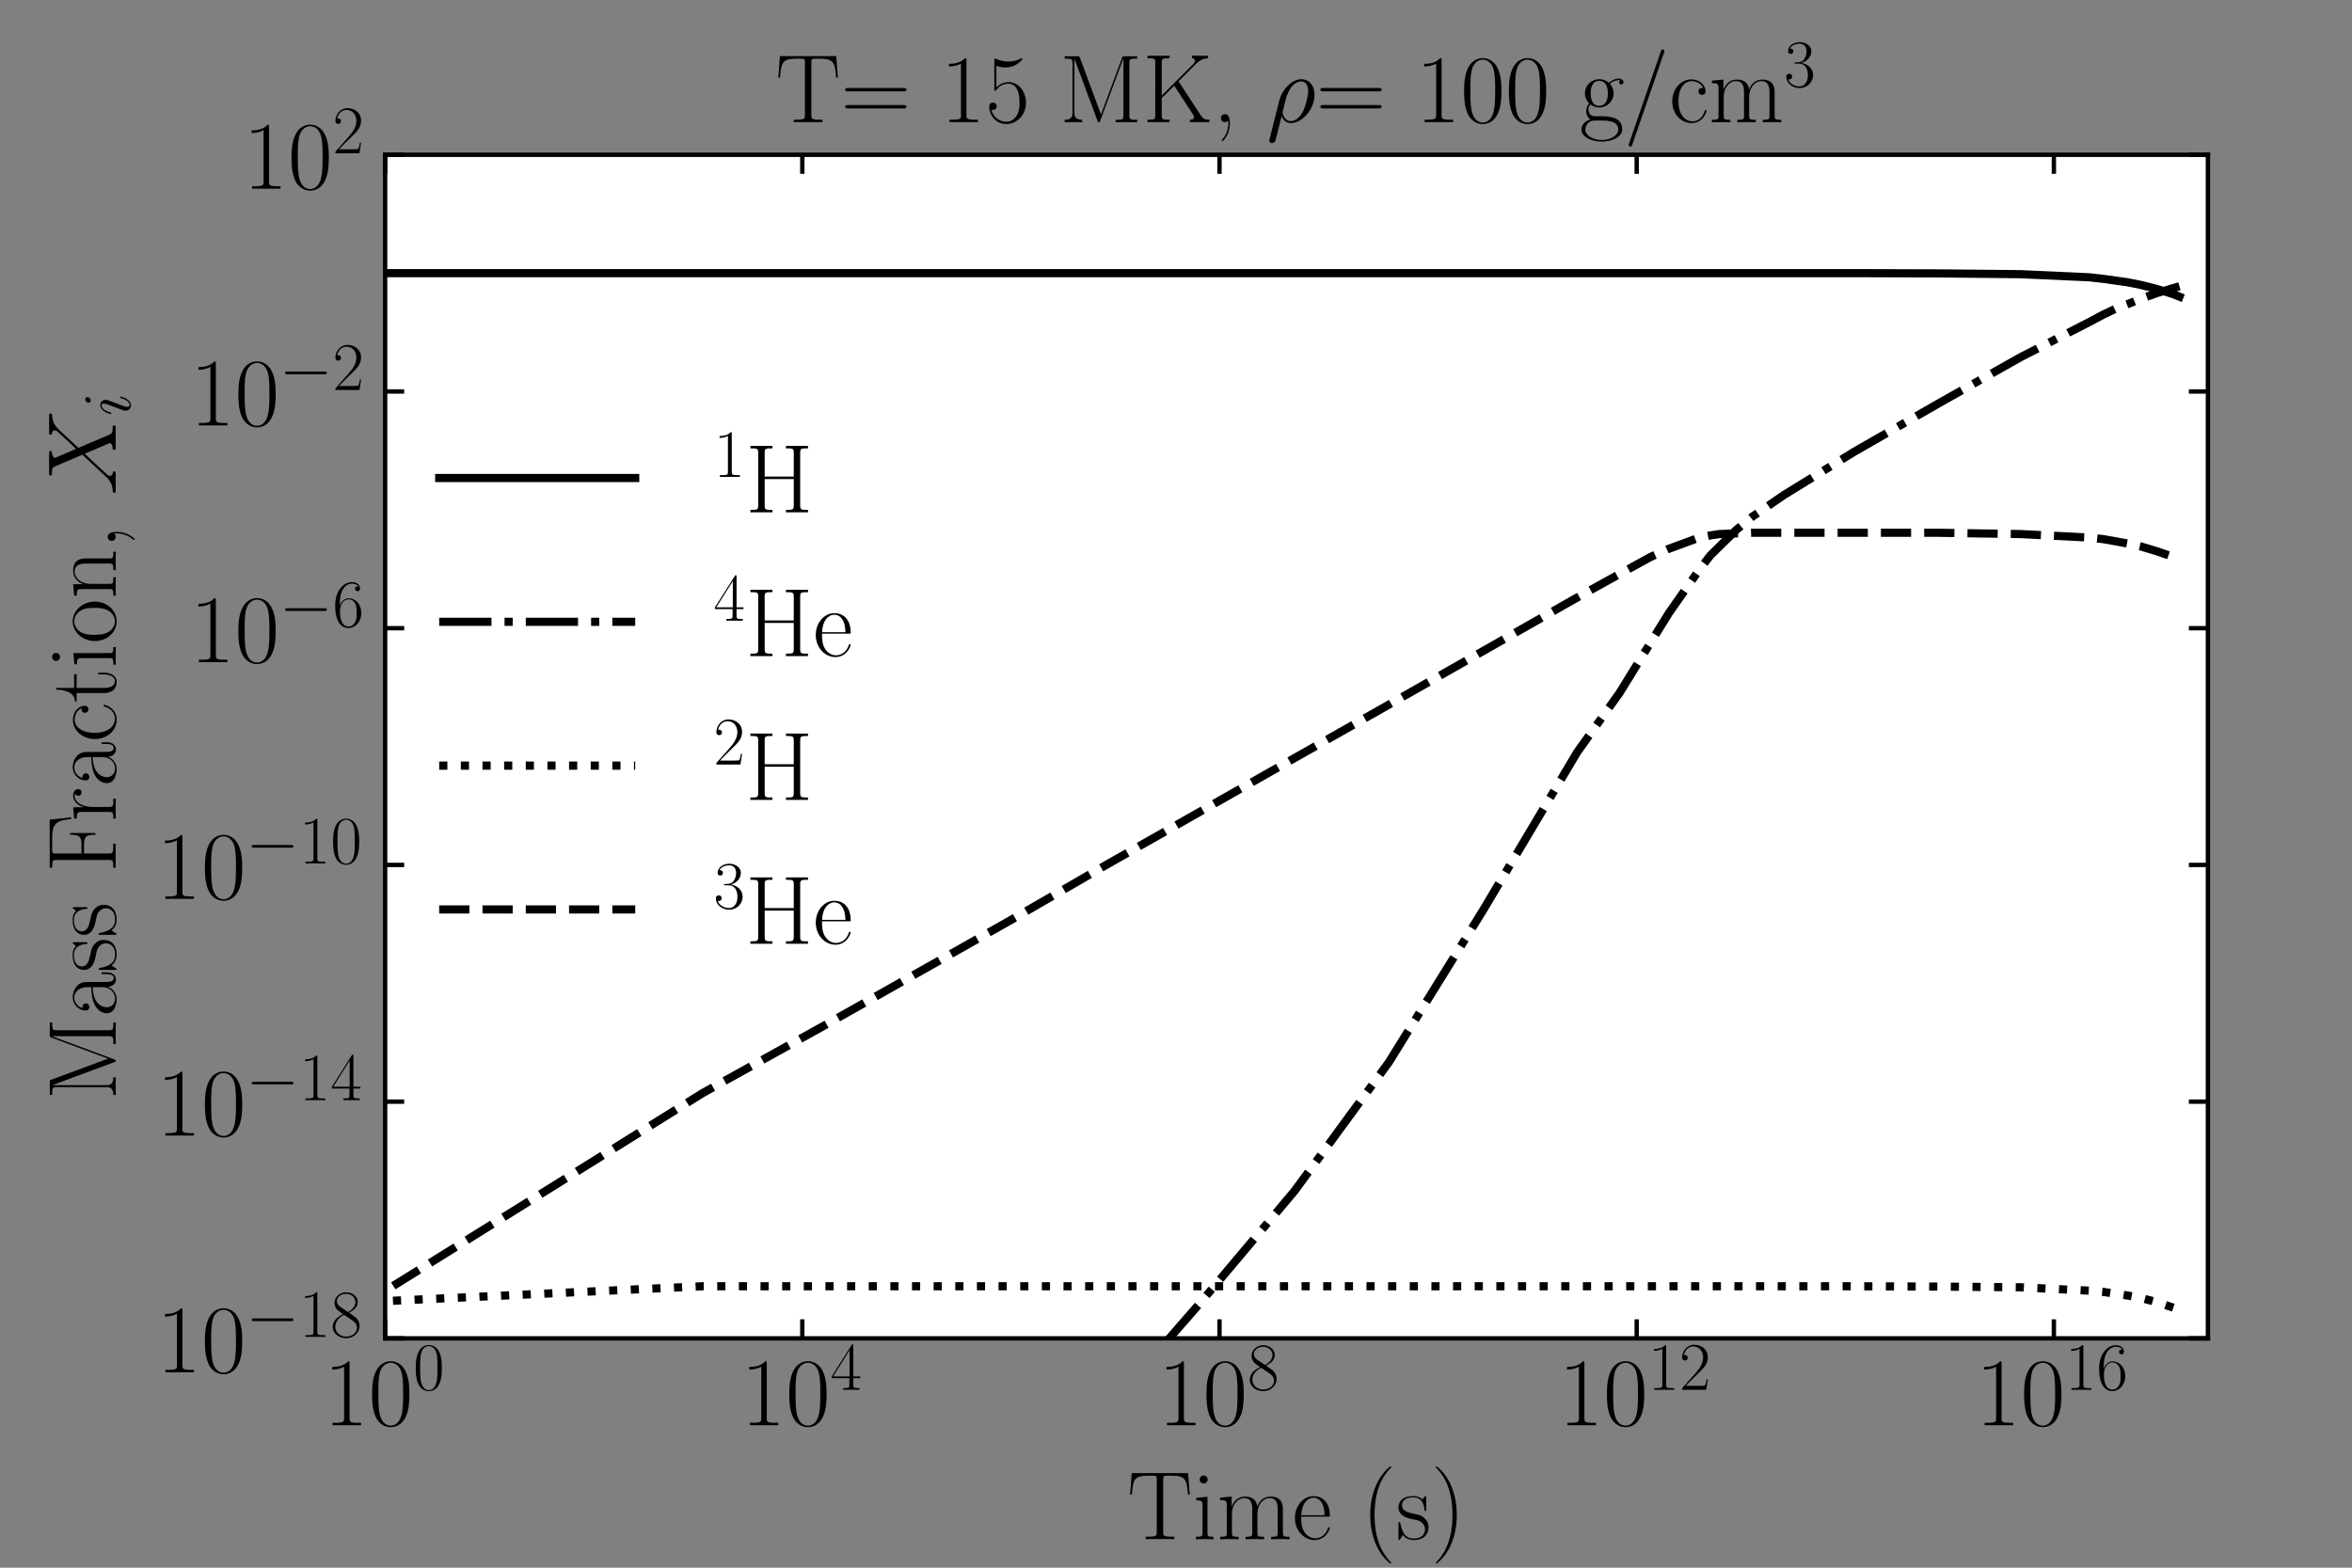 <?xml version="1.0" encoding="UTF-8" standalone="no"?>
<svg
   xmlns:dc="http://purl.org/dc/elements/1.1/"
   xmlns:cc="http://creativecommons.org/ns#"
   xmlns:rdf="http://www.w3.org/1999/02/22-rdf-syntax-ns#"
   xmlns:svg="http://www.w3.org/2000/svg"
   xmlns="http://www.w3.org/2000/svg"
   xmlns:xlink="http://www.w3.org/1999/xlink"
   xmlns:sodipodi="http://sodipodi.sourceforge.net/DTD/sodipodi-0.dtd"
   xmlns:inkscape="http://www.inkscape.org/namespaces/inkscape"
   height="288pt"
   version="1.1"
   viewBox="0 0 432 288"
   width="432pt"
   id="svg488"
   sodipodi:docname="H-burn.svg"
   inkscape:version="1.0.1 (3bc2e813f5, 2020-09-07)">
  <rect x="0" y="0" width="432" height="288" fill="#808080" stroke="none"/>
  <sodipodi:namedview
     pagecolor="#ffffff"
     bordercolor="#666666"
     borderopacity="1"
     objecttolerance="10"
     gridtolerance="10"
     guidetolerance="10"
     inkscape:pageopacity="0"
     inkscape:pageshadow="2"
     inkscape:window-width="1920"
     inkscape:window-height="1051"
     id="namedview490"
     showgrid="false"
     inkscape:zoom="1.953125"
     inkscape:cx="288"
     inkscape:cy="192"
     inkscape:window-x="0"
     inkscape:window-y="0"
     inkscape:window-maximized="1"
     inkscape:current-layer="figure_1"
     inkscape:document-rotation="0" />
  <defs
     id="defs6">
    <style
       type="text/css"
       id="style4">*{stroke-linecap:butt;stroke-linejoin:round;}</style>
  </defs>
  <g
     id="figure_1">
    <g
       id="axes_1"
       transform="translate(-3.719,-0.537)">
      <g
         id="patch_2"
         transform="translate(20.456,-5.589)">
        <path
           d="M 54,252 H 388.8 V 34.56 H 54 Z"
           style="fill:#ffffff"
           id="path11" />
      </g>
      <g
         id="matplotlib.axis_1"
         transform="translate(20.456,-5.589)">
        <g
           id="xtick_1">
          <g
             id="line2d_1">
            <defs
               id="defs15">
              <path
                 d="M 0,0 V -3.5"
                 id="mb1b20457d0"
                 style="stroke:#000000;stroke-width:0.8" />
            </defs>
            <g
               id="g19">
              <use
                 style="stroke:#000000;stroke-width:0.8"
                 x="54"
                 xlink:href="#mb1b20457d0"
                 y="252"
                 id="use17"
                 width="100%"
                 height="100%" />
            </g>
          </g>
          <g
             id="line2d_2">
            <defs
               id="defs23">
              <path
                 d="M 0,0 V 3.5"
                 id="me31d5b122b"
                 style="stroke:#000000;stroke-width:0.8" />
            </defs>
            <g
               id="g27">
              <use
                 style="stroke:#000000;stroke-width:0.8"
                 x="54"
                 xlink:href="#me31d5b122b"
                 y="34.56"
                 id="use25"
                 width="100%"
                 height="100%" />
            </g>
          </g>
          <g
             id="text_1">
            <!-- $\mathdefault{10^{0}}$ -->
            <g
               transform="matrix(0.18,0,0,-0.18,42.703,267.953)"
               id="g40">
              <defs
                 id="defs32">
                <path
                   d="M 26.594,63.406 C 26.594,65.5 26.5,65.5 25.094,65.5 21.203,61.188 15.297,59.797 9.703,59.797 c -0.297,0 -0.797,0 -0.906,-0.297 C 8.703,59.297 8.703,59.094 8.703,57 11.797,57 17,57.594 21,59.984 V 7.203 C 21,3.688 20.797,2.5 12.203,2.5 h -3 V 0 C 14,0 19,0 23.797,0 28.594,0 33.594,0 38.406,0 v 2.5 h -3 c -8.609,0 -8.812,1.094 -8.812,4.656 z"
                   id="CMR17-49" />
                <path
                   d="M 42,31.641 C 42,37.75 41.906,48.125 37.703,56.109 34,63.109 28.094,65.594 22.906,65.594 18.094,65.594 12,63.406 8.203,56.203 4.203,48.719 3.797,39.438 3.797,31.641 3.797,25.953 3.906,17.281 7,9.672 11.297,-0.609 19,-2 22.906,-2 27.5,-2 34.5,-0.109 38.594,9.375 41.594,16.281 42,24.359 42,31.641 Z M 22.906,-0.406 c -6.406,0 -10.203,5.484 -11.609,13.094 -1.094,5.875 -1.094,14.469 -1.094,20.062 0,7.688 0,14.078 1.297,20.172 C 13.406,61.391 19,64 22.906,64 27,64 32.297,61.297 34.203,53.125 35.5,47.438 35.594,40.734 35.594,32.75 c 0,-6.5 0,-14.484 -1.188,-20.375 -2.109,-10.891 -8,-12.781 -11.5,-12.781 z"
                   id="CMR17-48" />
              </defs>
              <use
                 transform="scale(0.996)"
                 xlink:href="#CMR17-49"
                 id="use34"
                 x="0"
                 y="0"
                 width="100%"
                 height="100%" />
              <use
                 transform="matrix(0.996,0,0,0.996,45.69,0)"
                 xlink:href="#CMR17-48"
                 id="use36"
                 x="0"
                 y="0"
                 width="100%"
                 height="100%" />
              <use
                 transform="matrix(0.697,0,0,0.697,91.381,36.154)"
                 xlink:href="#CMR17-48"
                 id="use38"
                 x="0"
                 y="0"
                 width="100%"
                 height="100%" />
            </g>
          </g>
        </g>
        <g
           id="xtick_2">
          <g
             id="line2d_3">
            <g
               id="g46">
              <use
                 style="stroke:#000000;stroke-width:0.8"
                 x="130.626"
                 xlink:href="#mb1b20457d0"
                 y="252"
                 id="use44"
                 width="100%"
                 height="100%" />
            </g>
          </g>
          <g
             id="line2d_4">
            <g
               id="g51">
              <use
                 style="stroke:#000000;stroke-width:0.8"
                 x="130.626"
                 xlink:href="#me31d5b122b"
                 y="34.56"
                 id="use49"
                 width="100%"
                 height="100%" />
            </g>
          </g>
          <g
             id="text_2">
            <!-- $\mathdefault{10^{4}}$ -->
            <g
               transform="matrix(0.18,0,0,-0.18,119.329,267.953)"
               id="g63">
              <defs
                 id="defs55">
                <path
                   d="M 33.594,64.406 C 33.594,66.5 33.5,66.5 31.703,66.5 L 2,19.594 V 17 H 27.797 V 7.141 C 27.797,3.5 27.594,2.5 20.594,2.5 H 18.703 V 0 c 3.203,0 8.594,0 12,0 3.391,0 8.797,0 12,0 v 2.5 h -1.906 c -7,0 -7.203,1 -7.203,4.641 V 17 h 10.203 v 2.594 H 33.594 Z m -5.5,-6.547 V 19.594 H 4 Z"
                   id="CMR17-52" />
              </defs>
              <use
                 transform="scale(0.996)"
                 xlink:href="#CMR17-49"
                 id="use57"
                 x="0"
                 y="0"
                 width="100%"
                 height="100%" />
              <use
                 transform="matrix(0.996,0,0,0.996,45.69,0)"
                 xlink:href="#CMR17-48"
                 id="use59"
                 x="0"
                 y="0"
                 width="100%"
                 height="100%" />
              <use
                 transform="matrix(0.697,0,0,0.697,91.381,36.154)"
                 xlink:href="#CMR17-52"
                 id="use61"
                 x="0"
                 y="0"
                 width="100%"
                 height="100%" />
            </g>
          </g>
        </g>
        <g
           id="xtick_3">
          <g
             id="line2d_5">
            <g
               id="g69">
              <use
                 style="stroke:#000000;stroke-width:0.8"
                 x="207.252"
                 xlink:href="#mb1b20457d0"
                 y="252"
                 id="use67"
                 width="100%"
                 height="100%" />
            </g>
          </g>
          <g
             id="line2d_6">
            <g
               id="g74">
              <use
                 style="stroke:#000000;stroke-width:0.8"
                 x="207.252"
                 xlink:href="#me31d5b122b"
                 y="34.56"
                 id="use72"
                 width="100%"
                 height="100%" />
            </g>
          </g>
          <g
             id="text_3">
            <!-- $\mathdefault{10^{8}}$ -->
            <g
               transform="matrix(0.18,0,0,-0.18,195.955,267.953)"
               id="g86">
              <defs
                 id="defs78">
                <path
                   d="M 27.203,35.375 C 33.5,38.547 39.906,43.328 39.906,50.984 c 0,9.031 -8.812,14.312 -16.906,14.312 -9.094,0 -17.094,-6.562 -17.094,-15.609 0,-2.484 0.594,-6.766 4.5,-10.547 1,-0.984 5.188,-3.969 7.891,-5.859 -4.5,-2.297 -15,-7.75 -15,-18.688 C 3.297,4.359 13.094,-2 22.797,-2 33.5,-2 42.5,5.656 42.5,15.781 c 0,9.062 -6.094,13.234 -10.094,15.922 z M 14.094,44.094 c -0.797,0.5 -4.797,3.578 -4.797,8.266 0,6.062 6.297,10.641 13.5,10.641 C 30.703,63 36.5,57.438 36.5,50.969 36.5,41.703 26.094,36.422 25.594,36.422 c -0.094,0 -0.188,0 -1,0.609 z M 32.5,23.734 C 34,22.641 38.797,19.375 38.797,13.297 38.797,5.953 31.406,0.391 23,0.391 c -9.094,0 -16,6.453 -16,14.297 0,7.859 6.094,14.406 13,17.5 z"
                   id="CMR17-56" />
              </defs>
              <use
                 transform="scale(0.996)"
                 xlink:href="#CMR17-49"
                 id="use80"
                 x="0"
                 y="0"
                 width="100%"
                 height="100%" />
              <use
                 transform="matrix(0.996,0,0,0.996,45.69,0)"
                 xlink:href="#CMR17-48"
                 id="use82"
                 x="0"
                 y="0"
                 width="100%"
                 height="100%" />
              <use
                 transform="matrix(0.697,0,0,0.697,91.381,36.154)"
                 xlink:href="#CMR17-56"
                 id="use84"
                 x="0"
                 y="0"
                 width="100%"
                 height="100%" />
            </g>
          </g>
        </g>
        <g
           id="xtick_4">
          <g
             id="line2d_7">
            <g
               id="g92">
              <use
                 style="stroke:#000000;stroke-width:0.8"
                 x="283.878"
                 xlink:href="#mb1b20457d0"
                 y="252"
                 id="use90"
                 width="100%"
                 height="100%" />
            </g>
          </g>
          <g
             id="line2d_8">
            <g
               id="g97">
              <use
                 style="stroke:#000000;stroke-width:0.8"
                 x="283.878"
                 xlink:href="#me31d5b122b"
                 y="34.56"
                 id="use95"
                 width="100%"
                 height="100%" />
            </g>
          </g>
          <g
             id="text_4">
            <!-- $\mathdefault{10^{12}}$ -->
            <g
               transform="matrix(0.18,0,0,-0.18,269.508,267.953)"
               id="g111">
              <defs
                 id="defs101">
                <path
                   d="M 41.703,15.453 H 39.906 C 38.906,8.375 38.094,7.172 37.703,6.562 37.203,5.766 30,5.766 28.594,5.766 H 9.406 C 13,9.672 20,16.75 28.5,24.953 34.594,30.734 41.703,37.531 41.703,47.422 41.703,59.219 32.297,66 21.797,66 10.797,66 4.094,56.312 4.094,47.344 4.094,43.438 7,42.938 8.203,42.938 c 1,0 4,0.609 4,4.094 0,3.078 -2.609,3.969 -4,3.969 C 7.594,51 7,50.906 6.594,50.703 8.5,59.219 14.297,63.406 20.406,63.406 c 8.688,0 14.391,-6.891 14.391,-15.984 C 34.797,38.734 29.703,31.25 24,24.75 L 4.094,2.281 V 0 h 35.203 z"
                   id="CMR17-50" />
              </defs>
              <use
                 transform="scale(0.996)"
                 xlink:href="#CMR17-49"
                 id="use103"
                 x="0"
                 y="0"
                 width="100%"
                 height="100%" />
              <use
                 transform="matrix(0.996,0,0,0.996,45.69,0)"
                 xlink:href="#CMR17-48"
                 id="use105"
                 x="0"
                 y="0"
                 width="100%"
                 height="100%" />
              <use
                 transform="matrix(0.697,0,0,0.697,91.381,36.154)"
                 xlink:href="#CMR17-49"
                 id="use107"
                 x="0"
                 y="0"
                 width="100%"
                 height="100%" />
              <use
                 transform="matrix(0.697,0,0,0.697,123.364,36.154)"
                 xlink:href="#CMR17-50"
                 id="use109"
                 x="0"
                 y="0"
                 width="100%"
                 height="100%" />
            </g>
          </g>
        </g>
        <g
           id="xtick_5">
          <g
             id="line2d_9">
            <g
               id="g117">
              <use
                 style="stroke:#000000;stroke-width:0.8"
                 x="360.504"
                 xlink:href="#mb1b20457d0"
                 y="252"
                 id="use115"
                 width="100%"
                 height="100%" />
            </g>
          </g>
          <g
             id="line2d_10">
            <g
               id="g122">
              <use
                 style="stroke:#000000;stroke-width:0.8"
                 x="360.504"
                 xlink:href="#me31d5b122b"
                 y="34.56"
                 id="use120"
                 width="100%"
                 height="100%" />
            </g>
          </g>
          <g
             id="text_5">
            <!-- $\mathdefault{10^{16}}$ -->
            <g
               transform="matrix(0.18,0,0,-0.18,346.134,267.953)"
               id="g136">
              <defs
                 id="defs126">
                <path
                   d="m 10.594,34 c 0,23.656 11.203,29 17.703,29 C 30.406,63 35.5,62.641 37.5,59 c -1.594,0 -4.594,0 -4.594,-3.484 0,-2.688 2.188,-3.594 3.594,-3.594 0.906,0 3.594,0.391 3.594,3.703 0,6.156 -5,9.672 -11.891,9.672 C 16.297,65.297 3.797,52.969 3.797,31 3.797,3.953 15.094,-2 23.094,-2 32.797,-2 42,6.672 42,20.047 42,32.516 33.906,41.594 23.703,41.594 17.594,41.594 13.094,37.609 10.594,30.625 Z m 12.5,-33.609 C 10.797,0.391 10.797,18.75 10.797,22.438 10.797,29.625 14.203,40 23.5,40 c 1.703,0 6.594,0 9.906,-6.875 1.797,-3.906 1.797,-7.984 1.797,-12.984 0,-5.391 0,-9.359 -2.109,-13.359 -2.188,-4.109 -5.391,-6.391 -10,-6.391 z"
                   id="CMR17-54" />
              </defs>
              <use
                 transform="scale(0.996)"
                 xlink:href="#CMR17-49"
                 id="use128"
                 x="0"
                 y="0"
                 width="100%"
                 height="100%" />
              <use
                 transform="matrix(0.996,0,0,0.996,45.69,0)"
                 xlink:href="#CMR17-48"
                 id="use130"
                 x="0"
                 y="0"
                 width="100%"
                 height="100%" />
              <use
                 transform="matrix(0.697,0,0,0.697,91.381,36.154)"
                 xlink:href="#CMR17-49"
                 id="use132"
                 x="0"
                 y="0"
                 width="100%"
                 height="100%" />
              <use
                 transform="matrix(0.697,0,0,0.697,123.364,36.154)"
                 xlink:href="#CMR17-54"
                 id="use134"
                 x="0"
                 y="0"
                 width="100%"
                 height="100%" />
            </g>
          </g>
        </g>
        <g
           id="text_6">
          <!-- Time (s) -->
          <g
             transform="matrix(0.18,0,0,-0.18,190.33,288.875)"
             id="g163">
            <defs
               id="defs147">
              <path
                 d="M 62.203,67.594 H 4.5 l -1.703,-22 H 4.594 C 5.906,62.125 7.297,65 22.703,65 c 1.797,0 4.703,0 5.5,-0.094 1.891,-0.297 1.891,-1.5 1.891,-3.781 V 7.172 C 30.094,3.594 29.797,2.5 21.5,2.5 H 18.703 V 0 C 23.5,0 28.5,0 33.406,0 c 4.891,0 9.891,0 14.688,0 V 2.5 H 45.297 C 37,2.5 36.703,3.594 36.703,7.172 V 61.125 c 0,2.188 0,3.391 1.797,3.781 C 39.297,65 42.203,65 44,65 59.297,65 60.797,62.125 62.094,45.594 h 1.812 z"
                 id="CMR17-84" />
              <path
                 d="m 15.5,61.078 c 0,2.188 -1.797,4.078 -4.094,4.078 -2.203,0 -4.109,-1.781 -4.109,-4.078 C 7.297,58.891 9.094,57 11.406,57 13.594,57 15.5,58.797 15.5,61.078 Z M 3.797,42.281 v -2.578 c 5.609,0 6.406,-0.609 6.406,-5.375 V 6.672 c 0,-3.797 -0.406,-4.281 -6.797,-4.281 v -2.594 C 5.797,0 10.094,0 12.594,0 c 2.406,0 6.5,0 8.812,-0.203 v 2.594 c -5.906,0 -6.109,0.594 -6.109,4.172 V 43.375 Z"
                 id="CMR17-105" />
              <path
                 d="m 67.594,30.203 c 0,4.984 -0.891,13.391 -12.797,13.391 C 48,43.594 43.297,39 41.5,33.609 h -0.094 c -1.203,8.203 -7.109,9.984 -12.703,9.984 -7.906,0 -12,-6.094 -13.5,-10.094 H 15.094 V 43.594 L 3.297,42.5 v -2.594 c 5.906,0 6.797,-0.609 6.797,-5.406 V 6.688 c 0,-3.812 -0.391,-4.297 -6.797,-4.297 v -2.594 C 5.703,0 10.094,0 12.703,0 c 2.594,0 7.094,0 9.5,-0.203 v 2.594 c -6.406,0 -6.797,0.391 -6.797,4.297 V 25.906 C 15.406,35.109 21,42 28,42 c 7.406,0 8.203,-6.594 8.203,-11.406 V 6.688 c 0,-3.812 -0.406,-4.297 -6.797,-4.297 v -2.594 C 31.797,0 36.203,0 38.797,0 c 2.609,0 7.109,0 9.5,-0.203 v 2.594 C 41.906,2.391 41.5,2.781 41.5,6.688 V 25.906 C 41.5,35.109 47.094,42 54.094,42 61.5,42 62.297,35.406 62.297,30.594 V 6.688 C 62.297,2.875 61.906,2.391 55.5,2.391 v -2.594 C 57.906,0 62.297,0 64.906,0 67.5,0 72,0 74.406,-0.203 v 2.594 c -6.406,0 -6.812,0.391 -6.812,4.297 z"
                 id="CMR17-109" />
              <path
                 d="M 38.094,23 C 38.5,23.406 38.5,23.609 38.5,24.625 38.5,34.969 33.094,44 21.703,44 c -10.609,0 -19,-10.109 -19,-22.391 0,-13 9.5,-22.609 20.094,-22.609 C 34,-1 38.406,9.484 38.406,11.562 c 0,0.688 -0.609,0.688 -0.812,0.688 -0.688,0 -0.797,-0.203 -1.188,-1.375 C 34.203,4.141 28.703,0.797 23.5,0.797 19.203,0.797 14.906,3.172 12.203,7.5 9.094,12.547 9.094,18.375 9.094,23 Z M 9.203,24.5 c 0.703,14.641 8.391,17.906 12.391,17.906 6.812,0 11.406,-6.516 11.5,-17.906 z"
                 id="CMR17-101" />
              <path
                 d="m 30.594,-24.391 c 0,0.094 0,0.297 -0.297,0.594 -4.594,4.672 -16.891,17.438 -16.891,48.5 0,31.062 12.094,43.719 17,48.688 0,0.109 0.188,0.312 0.188,0.609 0,0.297 -0.297,0.5 -0.688,0.5 -1.109,0 -9.609,-7.375 -14.5,-18.344 C 10.406,45.109 9,34.359 9,24.812 9,17.625 9.703,5.484 15.703,-7.359 20.5,-17.734 28.703,-25 29.906,-25 c 0.5,0 0.688,0.203 0.688,0.609 z"
                 id="CMR17-40" />
              <path
                 d="m 30.906,42.141 c 0,1.812 -0.109,1.906 -0.703,1.906 -0.406,0 -0.5,-0.094 -1.703,-1.594 -0.297,-0.406 -1.203,-1.422 -1.5,-1.812 -3.203,3.406 -7.703,3.406 -9.406,3.406 C 6.5,44.047 2.5,38.234 2.5,32.438 c 0,-9.031 10.203,-11.109 13.094,-11.734 6.312,-1.281 8.5,-1.688 10.609,-3.5 1.297,-1.188 3.5,-3.391 3.5,-6.984 0,-4.219 -2.406,-9.625 -11.609,-9.625 -8.688,0 -11.797,6.594 -13.594,15.359 -0.297,1.391 -0.297,1.5 -1.094,1.5 -0.812,0 -0.906,-0.109 -0.906,-2.094 v -14.375 c 0,-1.781 0.094,-1.891 0.703,-1.891 0.5,0 0.594,0.109 1.094,0.906 C 4.906,0.891 6.406,3.297 7,4.312 9,1.609 12.5,-1 18.094,-1 28,-1 33.297,4.422 33.297,12.25 c 0,5.125 -2.703,7.828 -4,9.031 -3,3.109 -6.5,3.812 -10.703,4.609 -5.5,1.219 -12.5,2.625 -12.5,8.75 0,2.594 1.406,8.125 11.5,8.125 10.703,0 11.312,-10.047 11.5,-13.266 C 29.203,29 29.703,28.891 30,28.891 c 0.906,0 0.906,0.312 0.906,2.016 z"
                 id="CMR17-115" />
              <path
                 d="m 26.297,24.703 c 0,7.172 -0.703,19.312 -6.703,32.156 -4.797,10.375 -13,17.641 -14.188,17.641 -0.312,0 -0.703,-0.109 -0.703,-0.609 0,-0.188 0.094,-0.297 0.203,-0.5 4.797,-4.984 17,-17.641 17,-48.641 0,-31.109 -12.109,-43.766 -17,-48.766 C 4.797,-24.203 4.703,-24.312 4.703,-24.5 c 0,-0.5 0.391,-0.5 0.703,-0.5 1.094,0 9.594,7.375 14.5,18.344 5,11.047 6.391,21.797 6.391,31.359 z"
                 id="CMR17-41" />
            </defs>
            <use
               transform="scale(0.996)"
               xlink:href="#CMR17-84"
               id="use149"
               x="0"
               y="0"
               width="100%"
               height="100%" />
            <use
               transform="matrix(0.996,0,0,0.996,66.51,0)"
               xlink:href="#CMR17-105"
               id="use151"
               x="0"
               y="0"
               width="100%"
               height="100%" />
            <use
               transform="matrix(0.996,0,0,0.996,91.381,0)"
               xlink:href="#CMR17-109"
               id="use153"
               x="0"
               y="0"
               width="100%"
               height="100%" />
            <use
               transform="matrix(0.996,0,0,0.996,168.301,0)"
               xlink:href="#CMR17-101"
               id="use155"
               x="0"
               y="0"
               width="100%"
               height="100%" />
            <use
               transform="matrix(0.996,0,0,0.996,238.862,0)"
               xlink:href="#CMR17-40"
               id="use157"
               x="0"
               y="0"
               width="100%"
               height="100%" />
            <use
               transform="matrix(0.996,0,0,0.996,274.143,0)"
               xlink:href="#CMR17-115"
               id="use159"
               x="0"
               y="0"
               width="100%"
               height="100%" />
            <use
               transform="matrix(0.996,0,0,0.996,309.944,0)"
               xlink:href="#CMR17-41"
               id="use161"
               x="0"
               y="0"
               width="100%"
               height="100%" />
          </g>
        </g>
      </g>
      <g
         id="matplotlib.axis_2"
         transform="translate(20.456,-5.589)">
        <g
           id="ytick_1">
          <g
             id="line2d_11">
            <defs
               id="defs168">
              <path
                 d="M 0,0 H 3.5"
                 id="ma924737fd3"
                 style="stroke:#000000;stroke-width:0.8" />
            </defs>
            <g
               id="g172">
              <use
                 style="stroke:#000000;stroke-width:0.8"
                 x="54"
                 xlink:href="#ma924737fd3"
                 y="252"
                 id="use170"
                 width="100%"
                 height="100%" />
            </g>
          </g>
          <g
             id="line2d_12">
            <defs
               id="defs176">
              <path
                 d="M 0,0 H -3.5"
                 id="meb91782388"
                 style="stroke:#000000;stroke-width:0.8" />
            </defs>
            <g
               id="g180">
              <use
                 style="stroke:#000000;stroke-width:0.8"
                 x="388.8"
                 xlink:href="#meb91782388"
                 y="252"
                 id="use178"
                 width="100%"
                 height="100%" />
            </g>
          </g>
          <g
             id="text_7">
            <!-- $\mathdefault{10^{-18}}$ -->
            <g
               transform="matrix(0.18,0,0,-0.18,11.997,258.227)"
               id="g196">
              <defs
                 id="defs184">
                <path
                   d="m 65.906,23 c 1.688,0 3.5,0 3.5,2 0,2 -1.812,2 -3.5,2 H 11.797 c -1.703,0 -3.5,0 -3.5,-2 0,-2 1.797,-2 3.5,-2 z"
                   id="CMSY10-0" />
              </defs>
              <use
                 transform="scale(0.996)"
                 xlink:href="#CMR17-49"
                 id="use186"
                 x="0"
                 y="0"
                 width="100%"
                 height="100%" />
              <use
                 transform="matrix(0.996,0,0,0.996,45.69,0)"
                 xlink:href="#CMR17-48"
                 id="use188"
                 x="0"
                 y="0"
                 width="100%"
                 height="100%" />
              <use
                 transform="matrix(0.697,0,0,0.697,91.381,36.154)"
                 xlink:href="#CMSY10-0"
                 id="use190"
                 x="0"
                 y="0"
                 width="100%"
                 height="100%" />
              <use
                 transform="matrix(0.697,0,0,0.697,145.622,36.154)"
                 xlink:href="#CMR17-49"
                 id="use192"
                 x="0"
                 y="0"
                 width="100%"
                 height="100%" />
              <use
                 transform="matrix(0.697,0,0,0.697,177.605,36.154)"
                 xlink:href="#CMR17-56"
                 id="use194"
                 x="0"
                 y="0"
                 width="100%"
                 height="100%" />
            </g>
          </g>
        </g>
        <g
           id="ytick_2">
          <g
             id="line2d_13">
            <g
               id="g202">
              <use
                 style="stroke:#000000;stroke-width:0.8"
                 x="54"
                 xlink:href="#ma924737fd3"
                 y="208.512"
                 id="use200"
                 width="100%"
                 height="100%" />
            </g>
          </g>
          <g
             id="line2d_14">
            <g
               id="g207">
              <use
                 style="stroke:#000000;stroke-width:0.8"
                 x="388.8"
                 xlink:href="#meb91782388"
                 y="208.512"
                 id="use205"
                 width="100%"
                 height="100%" />
            </g>
          </g>
          <g
             id="text_8">
            <!-- $\mathdefault{10^{-14}}$ -->
            <g
               transform="matrix(0.18,0,0,-0.18,11.997,214.739)"
               id="g220">
              <use
                 transform="scale(0.996)"
                 xlink:href="#CMR17-49"
                 id="use210"
                 x="0"
                 y="0"
                 width="100%"
                 height="100%" />
              <use
                 transform="matrix(0.996,0,0,0.996,45.69,0)"
                 xlink:href="#CMR17-48"
                 id="use212"
                 x="0"
                 y="0"
                 width="100%"
                 height="100%" />
              <use
                 transform="matrix(0.697,0,0,0.697,91.381,36.154)"
                 xlink:href="#CMSY10-0"
                 id="use214"
                 x="0"
                 y="0"
                 width="100%"
                 height="100%" />
              <use
                 transform="matrix(0.697,0,0,0.697,145.622,36.154)"
                 xlink:href="#CMR17-49"
                 id="use216"
                 x="0"
                 y="0"
                 width="100%"
                 height="100%" />
              <use
                 transform="matrix(0.697,0,0,0.697,177.605,36.154)"
                 xlink:href="#CMR17-52"
                 id="use218"
                 x="0"
                 y="0"
                 width="100%"
                 height="100%" />
            </g>
          </g>
        </g>
        <g
           id="ytick_3">
          <g
             id="line2d_15">
            <g
               id="g226">
              <use
                 style="stroke:#000000;stroke-width:0.8"
                 x="54"
                 xlink:href="#ma924737fd3"
                 y="165.024"
                 id="use224"
                 width="100%"
                 height="100%" />
            </g>
          </g>
          <g
             id="line2d_16">
            <g
               id="g231">
              <use
                 style="stroke:#000000;stroke-width:0.8"
                 x="388.8"
                 xlink:href="#meb91782388"
                 y="165.024"
                 id="use229"
                 width="100%"
                 height="100%" />
            </g>
          </g>
          <g
             id="text_9">
            <!-- $\mathdefault{10^{-10}}$ -->
            <g
               transform="matrix(0.18,0,0,-0.18,11.997,171.251)"
               id="g244">
              <use
                 transform="scale(0.996)"
                 xlink:href="#CMR17-49"
                 id="use234"
                 x="0"
                 y="0"
                 width="100%"
                 height="100%" />
              <use
                 transform="matrix(0.996,0,0,0.996,45.69,0)"
                 xlink:href="#CMR17-48"
                 id="use236"
                 x="0"
                 y="0"
                 width="100%"
                 height="100%" />
              <use
                 transform="matrix(0.697,0,0,0.697,91.381,36.154)"
                 xlink:href="#CMSY10-0"
                 id="use238"
                 x="0"
                 y="0"
                 width="100%"
                 height="100%" />
              <use
                 transform="matrix(0.697,0,0,0.697,145.622,36.154)"
                 xlink:href="#CMR17-49"
                 id="use240"
                 x="0"
                 y="0"
                 width="100%"
                 height="100%" />
              <use
                 transform="matrix(0.697,0,0,0.697,177.605,36.154)"
                 xlink:href="#CMR17-48"
                 id="use242"
                 x="0"
                 y="0"
                 width="100%"
                 height="100%" />
            </g>
          </g>
        </g>
        <g
           id="ytick_4">
          <g
             id="line2d_17">
            <g
               id="g250">
              <use
                 style="stroke:#000000;stroke-width:0.8"
                 x="54"
                 xlink:href="#ma924737fd3"
                 y="121.536"
                 id="use248"
                 width="100%"
                 height="100%" />
            </g>
          </g>
          <g
             id="line2d_18">
            <g
               id="g255">
              <use
                 style="stroke:#000000;stroke-width:0.8"
                 x="388.8"
                 xlink:href="#meb91782388"
                 y="121.536"
                 id="use253"
                 width="100%"
                 height="100%" />
            </g>
          </g>
          <g
             id="text_10">
            <!-- $\mathdefault{10^{-6}}$ -->
            <g
               transform="matrix(0.18,0,0,-0.18,18.142,127.763)"
               id="g266">
              <use
                 transform="scale(0.996)"
                 xlink:href="#CMR17-49"
                 id="use258"
                 x="0"
                 y="0"
                 width="100%"
                 height="100%" />
              <use
                 transform="matrix(0.996,0,0,0.996,45.69,0)"
                 xlink:href="#CMR17-48"
                 id="use260"
                 x="0"
                 y="0"
                 width="100%"
                 height="100%" />
              <use
                 transform="matrix(0.697,0,0,0.697,91.381,36.154)"
                 xlink:href="#CMSY10-0"
                 id="use262"
                 x="0"
                 y="0"
                 width="100%"
                 height="100%" />
              <use
                 transform="matrix(0.697,0,0,0.697,145.622,36.154)"
                 xlink:href="#CMR17-54"
                 id="use264"
                 x="0"
                 y="0"
                 width="100%"
                 height="100%" />
            </g>
          </g>
        </g>
        <g
           id="ytick_5">
          <g
             id="line2d_19">
            <g
               id="g272">
              <use
                 style="stroke:#000000;stroke-width:0.8"
                 x="54"
                 xlink:href="#ma924737fd3"
                 y="78.048"
                 id="use270"
                 width="100%"
                 height="100%" />
            </g>
          </g>
          <g
             id="line2d_20">
            <g
               id="g277">
              <use
                 style="stroke:#000000;stroke-width:0.8"
                 x="388.8"
                 xlink:href="#meb91782388"
                 y="78.048"
                 id="use275"
                 width="100%"
                 height="100%" />
            </g>
          </g>
          <g
             id="text_11">
            <!-- $\mathdefault{10^{-2}}$ -->
            <g
               transform="matrix(0.18,0,0,-0.18,18.142,84.275)"
               id="g288">
              <use
                 transform="scale(0.996)"
                 xlink:href="#CMR17-49"
                 id="use280"
                 x="0"
                 y="0"
                 width="100%"
                 height="100%" />
              <use
                 transform="matrix(0.996,0,0,0.996,45.69,0)"
                 xlink:href="#CMR17-48"
                 id="use282"
                 x="0"
                 y="0"
                 width="100%"
                 height="100%" />
              <use
                 transform="matrix(0.697,0,0,0.697,91.381,36.154)"
                 xlink:href="#CMSY10-0"
                 id="use284"
                 x="0"
                 y="0"
                 width="100%"
                 height="100%" />
              <use
                 transform="matrix(0.697,0,0,0.697,145.622,36.154)"
                 xlink:href="#CMR17-50"
                 id="use286"
                 x="0"
                 y="0"
                 width="100%"
                 height="100%" />
            </g>
          </g>
        </g>
        <g
           id="ytick_6">
          <g
             id="line2d_21">
            <g
               id="g294">
              <use
                 style="stroke:#000000;stroke-width:0.8"
                 x="54"
                 xlink:href="#ma924737fd3"
                 y="34.56"
                 id="use292"
                 width="100%"
                 height="100%" />
            </g>
          </g>
          <g
             id="line2d_22">
            <g
               id="g299">
              <use
                 style="stroke:#000000;stroke-width:0.8"
                 x="388.8"
                 xlink:href="#meb91782388"
                 y="34.56"
                 id="use297"
                 width="100%"
                 height="100%" />
            </g>
          </g>
          <g
             id="text_12">
            <!-- $\mathdefault{10^{2}}$ -->
            <g
               transform="matrix(0.18,0,0,-0.18,27.906,40.787)"
               id="g308">
              <use
                 transform="scale(0.996)"
                 xlink:href="#CMR17-49"
                 id="use302"
                 x="0"
                 y="0"
                 width="100%"
                 height="100%" />
              <use
                 transform="matrix(0.996,0,0,0.996,45.69,0)"
                 xlink:href="#CMR17-48"
                 id="use304"
                 x="0"
                 y="0"
                 width="100%"
                 height="100%" />
              <use
                 transform="matrix(0.697,0,0,0.697,91.381,36.154)"
                 xlink:href="#CMR17-50"
                 id="use306"
                 x="0"
                 y="0"
                 width="100%"
                 height="100%" />
            </g>
          </g>
        </g>
        <g
           id="text_13">
          <!-- Mass Fraction, $X_i$ -->
          <g
             transform="matrix(0,-0.18,-0.18,0,4.509,208.227)"
             id="g355">
            <defs
               id="defs323">
              <path
                 d="m 20.906,66 c -0.609,1.5 -0.703,1.5 -2.812,1.5 H 5.297 V 65 c 6.906,0 8,0 8,-4.453 V 9.531 c 0,-2.484 0,-7.141 -8,-7.141 v -2.594 C 7.594,0 11.797,0 14.297,0 c 2.5,0 6.703,0 9,-0.203 v 2.594 c -8,0 -8,4.656 -8,7.141 v 55.078 h 0.109 l 23.5,-63.219 c 0.391,-1 0.594,-1.594 1.391,-1.594 0.797,0 1,0.594 1.406,1.594 L 65.406,65.094 H 65.5 v -58.25 c 0,-4.453 -1.094,-4.453 -8,-4.453 v -2.594 C 60.203,0 65.594,0 68.5,0 c 2.906,0 8.406,0 11.094,-0.203 v 2.594 c -6.891,0 -8,0 -8,4.453 V 60.547 C 71.594,65 72.703,65 79.594,65 v 2.5 h -12.688 c -2.109,0 -2.203,-0.094 -2.812,-1.594 L 42.5,7.844 Z"
                 id="CMR17-77" />
              <path
                 d="M 36,25.828 C 36,32.375 36,35.844 31.797,39.734 28.094,43 23.797,44 20.406,44 12.5,44 6.797,37.609 6.797,30.797 6.797,27 9.797,27 10.406,27 11.703,27 14,27.781 14,30.531 14,33 12.094,34.078 10.406,34.078 10,34.078 9.5,33.969 9.203,33.875 c 2.094,6.625 7.5,8.531 11,8.531 5,0 10.5,-4.453 10.5,-12.953 V 25 c -5.906,0 -13,-0.797 -18.609,-3.797 C 5.797,17.703 4,12.703 4,8.906 4,1.203 13,-1 18.297,-1 c 5.5,0 10.609,3.172 12.797,8.984 0.203,-4.344 3,-8.266 7.406,-8.266 2.094,0 7.406,1.375 7.406,9.141 V 14.375 h -1.812 V 8.781 c 0,-6 -2.688,-6.781 -4,-6.781 C 36,2 36,7.156 36,11.531 Z M 30.703,13.594 c 0,-8.641 -6.203,-13 -11.703,-13 -5,0 -8.906,3.703 -8.906,8.312 0,2.984 1.312,8.281 7.109,11.484 C 22,23.094 27.5,23.5 30.703,23.5 Z"
                 id="CMR17-97" />
              <path
                 d="M 54.406,67.578 H 5.094 V 65 c 6.906,0 8,0 8,-4.469 V 6.969 C 13.094,2.5 12,2.5 5.094,2.5 V 0 c 2.906,0 8.5,0 11.609,0 4.094,0 8.891,0 13,0 V 2.5 H 27.5 c -7.594,0 -7.797,0.984 -7.797,4.562 v 25.359 h 9 C 38,32.422 38.906,29.141 38.906,20.812 h 1.797 V 46.672 H 38.906 C 38.906,38.281 38,35 28.703,35 h -9 V 61.109 C 19.703,64.5 19.906,65 23.906,65 H 36.797 C 51.906,65 53.594,58.828 55,45.562 h 1.797 z"
                 id="CMR17-70" />
              <path
                 d="M 15,23.391 C 15,33 19.094,42 26.594,42 27.297,42 28,41.906 28.703,41.594 c 0,0 -2.203,-0.703 -2.203,-3.281 0,-2.406 1.906,-3.406 3.406,-3.406 1.188,0 3.391,0.703 3.391,3.5 0,3.203 -3.203,5.188 -6.594,5.188 -7.609,0 -10.906,-7.391 -11.906,-10.891 h -0.094 V 43.594 L 3.094,42.5 V 39.906 C 9,39.906 9.906,39.297 9.906,34.5 V 6.688 C 9.906,2.875 9.5,2.391 3.094,2.391 v -2.594 C 5.5,0 10.094,0 12.703,0 c 2.891,0 8,0 10.703,-0.203 v 2.594 C 16.203,2.391 15,2.391 15,6.875 Z"
                 id="CMR17-114" />
              <path
                 d="M 34.906,35 C 33,35 30.203,35 30.203,31.516 c 0,-2.797 2.297,-3.594 3.594,-3.594 0.703,0 3.609,0.312 3.609,3.703 0,6.922 -6.812,12.172 -14.5,12.172 -10.609,0 -19.609,-9.766 -19.609,-22.5 C 3.297,8.062 12.703,-1 22.906,-1 c 12.391,0 15.5,11.578 15.5,12.688 0,0.406 -0.109,0.703 -0.812,0.703 -0.688,0 -0.797,-0.094 -1.188,-1.406 -2.609,-8.172 -8.312,-10.188 -12.609,-10.188 -6.391,0 -14.094,5.875 -14.094,20.594 C 9.703,36.531 17.094,42 23,42 c 3.906,0 9.703,-1.797 11.906,-7 z"
                 id="CMR17-99" />
              <path
                 d="m 15.094,40 h 14 v 2.578 h -14 V 61 H 13.297 C 13.094,50.703 9.594,41.688 1.094,41.688 V 40 H 9.797 V 12.047 C 9.797,10.156 9.797,-1 21.406,-1 c 5.891,0 9.297,5.781 9.297,13.141 V 17.812 H 28.906 V 12.234 C 28.906,5.375 26.203,0.797 22,0.797 c -2.906,0 -6.906,1.984 -6.906,11.047 z"
                 id="CMR17-116" />
              <path
                 d="M 43.094,21.188 C 43.094,34 33.797,44 22.906,44 12,44 2.703,34 2.703,21.188 2.703,8.609 12,-1 22.906,-1 c 10.891,0 20.188,9.609 20.188,22.188 z M 22.906,0.797 c -4.703,0 -8.703,2.797 -11,6.703 -2.5,4.484 -2.812,10.094 -2.812,14.5 0,4.203 0.203,9.406 2.812,13.906 2,3.297 5.891,6.5 11,6.5 4.5,0 8.297,-2.5 10.688,-6 C 36.703,31.703 36.703,25.109 36.703,22 c 0,-3.906 -0.203,-9.891 -2.906,-14.703 -2.797,-4.594 -7.094,-6.5 -10.891,-6.5 z"
                 id="CMR17-111" />
              <path
                 d="m 41.5,30.203 c 0,5.094 -1,13.391 -12.797,13.391 -7.906,0 -12,-6.094 -13.5,-10.094 H 15.094 V 43.594 L 3.297,42.5 v -2.594 c 5.906,0 6.797,-0.609 6.797,-5.406 V 6.688 c 0,-3.812 -0.391,-4.297 -6.797,-4.297 v -2.594 C 5.703,0 10.094,0 12.703,0 c 2.594,0 7.094,0 9.5,-0.203 v 2.594 c -6.406,0 -6.797,0.391 -6.797,4.297 V 25.906 C 15.406,35.109 21,42 28,42 c 7.406,0 8.203,-6.594 8.203,-11.406 V 6.688 c 0,-3.812 -0.406,-4.297 -6.797,-4.297 v -2.594 C 31.797,0 36.203,0 38.797,0 c 2.609,0 7.109,0 9.5,-0.203 v 2.594 C 41.906,2.391 41.5,2.781 41.5,6.688 Z"
                 id="CMR17-110" />
              <path
                 d="M 15.797,1.594 C 16,0.703 16,0.391 16,-1.203 c 0,-6.031 -2,-11.562 -6.203,-16.594 -0.5,-0.484 -0.5,-0.688 -0.5,-0.906 0,-0.391 0.406,-0.797 0.797,-0.797 0.609,0 7.5,7.016 7.5,18.141 0,3.297 -0.391,9.516 -5.094,9.516 -2.203,0 -4.094,-1.484 -4.094,-4.078 C 8.406,1.5 10.297,0 12.5,0 13.703,0 15,0.5 15.797,1.594 Z"
                 id="CMR17-44" />
              <path
                 d="m 47.5,40.562 -9.406,21.844 c 1.312,2.391 4.312,2.781 5.5,2.891 0.609,0 1.703,0 1.703,1.766 0,1.125 -0.891,1.125 -1.5,1.125 -1.703,0 -3.703,0 -5.391,0 h -5.812 c -6.094,0 -10.5,0 -10.594,0 -0.797,0 -1.797,0 -1.797,-1.891 0,-1 0.891,-1 2.203,-1 5.797,0 6.188,-1 7.188,-3.391 L 41.5,34.141 19.797,10.828 C 16.203,6.906 11.906,3.094 4.5,3.094 3.297,3 2.5,3 2.5,1.062 2.5,0.75 2.594,0 3.703,0 5.094,0 6.594,0 8,0 h 4.703 C 15.906,0 19.406,0 22.5,0 c 0.703,0 1.906,0 1.906,1.797 0,1 -0.703,1.094 -1.312,1.094 -2,0.203 -3.297,1.297 -3.297,2.891 0,1.703 1.203,2.922 4.109,5.906 l 8.891,9.688 C 35,23.688 40.297,29.469 42.5,31.656 L 53,7.078 c 0.094,-0.188 0.5,-1.188 0.5,-1.297 0,-0.891 -2.203,-2.688 -5.406,-2.688 -0.594,0 -1.688,0 -1.688,-1.984 C 46.406,0 47.406,0 47.906,0 c 1.688,0 3.688,0 5.391,0 h 11 C 66.094,0 68,0 69.703,0 70.406,0 71.5,0 71.5,2.031 c 0,1.062 -1,1.062 -1.906,1.062 -6,0 -6.188,0.5 -7.891,4.172 L 48.5,38.141 61.203,51.812 c 1,1.016 3.297,3.531 4.203,4.531 C 69.703,60.875 73.703,65 81.797,65 c 1,0.297 2,0.297 2,2.062 0,1.125 -0.891,1.125 -1.297,1.125 -1.406,0 -2.906,0 -4.297,0 H 73.594 c -3.188,0 -6.688,0 -9.797,0 -0.703,0 -1.891,0 -1.891,-1.797 0,-1 0.688,-1.094 1.297,-1.094 C 64.797,65.109 66.5,64.312 66.5,62.406 l -0.094,-0.188 C 66.297,61.516 66.094,60.516 65,59.328 Z"
                 id="CMMI12-88" />
              <path
                 d="m 28.297,14.266 c 0,0.5 -0.391,0.906 -1,0.906 -0.891,0 -1,-0.297 -1.5,-2 C 23.203,4.094 19.094,1 15.797,1 c -1.203,0 -2.594,0.297 -2.594,3.297 0,2.688 1.203,5.688 2.297,8.672 l 7,18.562 c 0.297,0.797 1,2.594 1,4.484 C 23.5,40.219 20.5,44 15.594,44 6.406,44 2.703,29.531 2.703,28.734 c 0,-0.391 0.391,-0.891 1.094,-0.891 0.906,0 1,0.391 1.406,1.781 2.391,8.312 6.203,12.281 10.094,12.281 0.906,0 2.609,0 2.609,-3.188 0,-2.594 -1.312,-5.891 -2.109,-8.078 l -7,-18.562 C 8.203,10.484 7.594,8.875 7.594,7.078 7.594,2.594 10.703,-1 15.5,-1 24.703,-1 28.297,13.578 28.297,14.266 Z M 27.5,62.703 C 27.5,64.203 26.297,66 24.094,66 c -2.297,0 -4.891,-2.203 -4.891,-4.797 0,-2.484 2.094,-3.281 3.297,-3.281 2.703,0 5,2.594 5,4.781 z"
                 id="CMMI12-105" />
            </defs>
            <use
               transform="scale(0.996)"
               xlink:href="#CMR17-77"
               id="use325"
               x="0"
               y="0"
               width="100%"
               height="100%" />
            <use
               transform="matrix(0.996,0,0,0.996,84.687,0)"
               xlink:href="#CMR17-97"
               id="use327"
               x="0"
               y="0"
               width="100%"
               height="100%" />
            <use
               transform="matrix(0.996,0,0,0.996,130.377,0)"
               xlink:href="#CMR17-115"
               id="use329"
               x="0"
               y="0"
               width="100%"
               height="100%" />
            <use
               transform="matrix(0.996,0,0,0.996,166.179,0)"
               xlink:href="#CMR17-115"
               id="use331"
               x="0"
               y="0"
               width="100%"
               height="100%" />
            <use
               transform="matrix(0.996,0,0,0.996,232.056,0)"
               xlink:href="#CMR17-70"
               id="use333"
               x="0"
               y="0"
               width="100%"
               height="100%" />
            <use
               transform="matrix(0.996,0,0,0.996,284.233,0)"
               xlink:href="#CMR17-114"
               id="use335"
               x="0"
               y="0"
               width="100%"
               height="100%" />
            <use
               transform="matrix(0.996,0,0,0.996,319.513,0)"
               xlink:href="#CMR17-97"
               id="use337"
               x="0"
               y="0"
               width="100%"
               height="100%" />
            <use
               transform="matrix(0.996,0,0,0.996,365.204,0)"
               xlink:href="#CMR17-99"
               id="use339"
               x="0"
               y="0"
               width="100%"
               height="100%" />
            <use
               transform="matrix(0.996,0,0,0.996,405.69,0)"
               xlink:href="#CMR17-116"
               id="use341"
               x="0"
               y="0"
               width="100%"
               height="100%" />
            <use
               transform="matrix(0.996,0,0,0.996,440.97,0)"
               xlink:href="#CMR17-105"
               id="use343"
               x="0"
               y="0"
               width="100%"
               height="100%" />
            <use
               transform="matrix(0.996,0,0,0.996,465.841,0)"
               xlink:href="#CMR17-111"
               id="use345"
               x="0"
               y="0"
               width="100%"
               height="100%" />
            <use
               transform="matrix(0.996,0,0,0.996,511.532,0)"
               xlink:href="#CMR17-110"
               id="use347"
               x="0"
               y="0"
               width="100%"
               height="100%" />
            <use
               transform="matrix(0.996,0,0,0.996,562.427,0)"
               xlink:href="#CMR17-44"
               id="use349"
               x="0"
               y="0"
               width="100%"
               height="100%" />
            <use
               transform="matrix(0.996,0,0,0.996,617.374,0)"
               xlink:href="#CMMI12-88"
               id="use351"
               x="0"
               y="0"
               width="100%"
               height="100%" />
            <use
               transform="matrix(0.697,0,0,0.697,698.334,-14.944)"
               xlink:href="#CMMI12-105"
               id="use353"
               x="0"
               y="0"
               width="100%"
               height="100%" />
          </g>
        </g>
      </g>
      <g
         id="line2d_23"
         transform="translate(20.456,-5.589)">
        <path
           clip-path="url(#pdb9a316d34)"
           d="m -1,56.304 h 55.869 57.477 21.715 17.718 17.351 17.306 17.301 17.3 17.3 17.3 17.3 7.843 5.643 3.366 5.579 2.044 1.654 3.128 2.947 5.854 12.928 l 15.413,0.047 15.054,0.145 12.672,0.575 2.53,0.286 2.629,0.368 1.829,0.262 2.494,0.497 2.861,0.728 3.038,0.967 1.129,0.45"
           style="fill:none;stroke:#000000;stroke-width:1.5;stroke-linecap:square"
           id="path359" />
      </g>
      <g
         id="line2d_24"
         transform="translate(20.456,-5.589)">
        <path
           clip-path="url(#pdb9a316d34)"
           d="m 165.495,289 3.634,-4.092 17.306,-19.624 17.301,-19.83 17.3,-20.54 17.3,-23.607 17.3,-27.916 17.3,-29.057 7.843,-10.989 5.643,-9.155 3.366,-5.429 5.579,-7.953 2.044,-2.649 1.654,-1.628 3.128,-3.072 2.947,-2.432 5.854,-4.009 12.928,-7.953 15.413,-8.834 15.054,-8.485 12.672,-6.483 2.53,-1.358 2.629,-1.239 1.829,-0.676 2.494,-0.99 2.861,-1.028 3.038,-0.929 1.129,-0.326"
           style="fill:none;stroke:#000000;stroke-width:1.5;stroke-dasharray:9.6, 2.4, 1.5, 2.4;stroke-dashoffset:0"
           id="path362" />
      </g>
      <g
         id="line2d_25"
         transform="translate(20.456,-5.589)">
        <path
           clip-path="url(#pdb9a316d34)"
           d="m -1,274.299 55.869,-29.186 57.477,-2.689 h 21.715 17.718 17.351 17.306 17.301 17.3 17.3 17.3 17.3 7.843 5.643 3.366 5.579 2.044 1.654 3.128 2.947 5.854 12.928 l 15.413,0.062 15.054,0.128 12.672,0.621 2.53,0.227 2.629,0.404 1.829,0.26 2.494,0.468 2.861,0.744 3.038,1.025 1.129,0.295"
           style="fill:none;stroke:#000000;stroke-width:1.5;stroke-dasharray:1.5, 2.475;stroke-dashoffset:0"
           id="path365" />
      </g>
      <g
         id="line2d_26"
         transform="translate(20.456,-5.589)">
        <path
           clip-path="url(#pdb9a316d34)"
           d="m 12.303,289 42.566,-46.255 57.477,-35.822 21.715,-12.059 17.718,-10.011 17.351,-9.818 17.306,-10.011 17.301,-9.818 17.3,-9.818 17.3,-9.8 17.3,-9.841 17.3,-9.847 7.843,-4.355 5.643,-3.099 3.366,-1.504 5.579,-2.055 2.044,-0.399 1.654,-0.249 3.128,-0.12 2.947,-0.117 h 5.854 12.928 15.413 l 15.054,0.236 12.672,0.648 2.53,0.286 2.629,0.465 1.829,0.337 2.494,0.556 2.861,0.861 3.038,1.054 1.129,0.63"
           style="fill:none;stroke:#000000;stroke-width:1.5;stroke-dasharray:5.55, 2.4;stroke-dashoffset:0"
           id="path368" />
      </g>
      <g
         id="patch_3"
         transform="translate(20.456,-5.589)">
        <path
           d="M 54,252 V 34.56"
           style="fill:none;stroke:#000000;stroke-width:0.8;stroke-linecap:square;stroke-linejoin:miter"
           id="path371" />
      </g>
      <g
         id="patch_4"
         transform="translate(20.456,-5.589)">
        <path
           d="M 388.8,252 V 34.56"
           style="fill:none;stroke:#000000;stroke-width:0.8;stroke-linecap:square;stroke-linejoin:miter"
           id="path374" />
      </g>
      <g
         id="patch_5"
         transform="translate(20.456,-5.589)">
        <path
           d="M 54,252 H 388.8"
           style="fill:none;stroke:#000000;stroke-width:0.8;stroke-linecap:square;stroke-linejoin:miter"
           id="path377" />
      </g>
      <g
         id="patch_6"
         transform="translate(20.456,-5.589)">
        <path
           d="M 54,34.56 H 388.8"
           style="fill:none;stroke:#000000;stroke-width:0.8;stroke-linecap:square;stroke-linejoin:miter"
           id="path380" />
      </g>
      <g
         id="text_14"
         transform="translate(20.456,-5.589)">
        <!-- T= 15 MK, $\rho$= 100 g/cm$^3$ -->
        <g
           transform="matrix(0.18,0,0,-0.18,125.708,28.56)"
           id="g426">
          <defs
             id="defs390">
            <path
               d="m 64.297,31.516 c 1.5,0 3,0 3,1.688 C 67.297,35 65.594,35 63.906,35 H 8 c -1.703,0 -3.406,0 -3.406,-1.797 0,-1.688 1.5,-1.688 3,-1.688 z M 63.906,14 c 1.688,0 3.391,0 3.391,1.797 0,1.688 -1.5,1.688 -3,1.688 H 7.594 c -1.5,0 -3,0 -3,-1.688 C 4.594,14 6.297,14 8,14 Z"
               id="CMR17-61" />
            <path
               d="M 11.406,57.688 C 12.406,57.281 16.5,56 20.703,56 30,56 35.094,61.109 38,64.062 38,64.953 38,65.5 37.406,65.5 c -0.109,0 -0.312,0 -1.109,-0.453 -3.5,-1.641 -7.594,-2.969 -12.594,-2.969 -3,0 -7.5,0.406 -12.406,2.594 -1.094,0.5 -1.297,0.5 -1.391,0.5 -0.5,0 -0.609,-0.109 -0.609,-2.094 v -28.656 c 0,-1.781 0,-2.281 1,-2.281 0.5,0 0.703,0.203 1.203,0.891 3.203,4.484 7.594,6.375 12.594,6.375 3.5,0 11,-2.188 11,-19.266 0,-3.188 0,-8.969 -3,-13.562 -2.5,-4.094 -6.391,-6.188 -10.688,-6.188 C 14.797,0.391 8.094,5 6.297,12.719 6.703,12.609 7.5,12.422 7.906,12.422 c 1.297,0 3.797,0.703 3.797,3.797 C 11.703,18.906 9.797,20 7.906,20 5.594,20 4.094,18.594 4.094,15.797 4.094,7.094 11,-2 21.594,-2 c 10.312,0 20.109,8.875 20.109,21.75 0,11.969 -7.797,21.25 -17.5,21.25 -5.109,0 -9.406,-1.891 -12.797,-5.469 z"
               id="CMR17-53" />
            <path
               d="M 36.906,41.797 54.203,59.094 c 3.594,3.5 7.391,6.312 13,6.312 V 68 c -2,0 -4.5,0 -6.5,0 -2.703,0 -7.406,0 -10,0.094 V 65.5 c 2.594,-0.188 3,-1.984 3,-2.703 0,-0.688 -0.406,-1.781 -0.797,-2.375 L 19.703,27.156 V 60.938 c 0,4.469 1.094,4.469 8,4.469 V 68 C 24.797,68 19.5,68 16.406,68 13.297,68 8,68 5.094,68 v -2.594 c 6.906,0 8,0 8,-4.484 V 6.969 C 13.094,2.5 12,2.5 5.094,2.5 V 0 C 8,0 13.297,0 16.406,0 19.5,0 24.797,0 27.703,0 v 2.5 c -6.906,0 -8,0 -8,4.484 v 17.688 L 32.5,37.344 51.406,8.391 C 52,7.391 52.703,6.094 52.703,5.094 52.703,2.5 49.906,2.5 48.594,2.5 V 0 c 3.203,0 7.812,0 11.109,0 2.391,0 6.5,0 8.797,-0.094 V 2.5 c -4.797,0 -6.297,0.594 -9.297,5.203 z"
               id="CMR17-75" />
            <path
               d="M 3.094,-17.297 C 3,-17.797 2.797,-18.391 2.797,-19 2.797,-20.5 4,-21.5 5.5,-21.5 c 1.5,0 2.906,1 3.5,2.406 0.406,0.906 3.203,12.891 6.406,25.188 C 17.406,1.094 21.094,-1 25,-1 36.297,-1 49.094,12.969 49.094,28.047 49.094,38.719 42.594,44 35.703,44 26.906,44 16.203,34.922 12.906,21.641 Z M 24.906,1 c -6.812,0 -8.5,7.891 -8.5,9.078 0,0.609 2.5,10.156 2.797,11.656 5.094,19.984 14.891,19.984 16.391,19.984 4.5,0 7,-4.062 7,-9.906 0,-5.062 -2.688,-14.875 -4.391,-19.016 C 35.203,5.953 30,1 24.906,1 Z"
               id="CMMI12-26" />
            <path
               d="M 11.094,18.188 C 13,16.688 16.297,15 20.297,15 28.203,15 35,21.203 35,29.5 35,32.094 34.203,36.094 31.203,39.203 34,42.062 38.094,43 40.406,43 c 0.391,0 1,0 1.5,-0.281 -0.406,-0.094 -1.312,-0.484 -1.312,-2.016 0,-1.219 0.906,-2.094 2.203,-2.094 1.5,0 2.297,0.969 2.297,2.234 0,1.828 -1.5,3.75 -4.688,3.75 -4,0 -7.5,-1.812 -10.312,-4.281 C 27.094,43.016 23.5,44 20.297,44 12.406,44 5.594,37.797 5.594,29.5 c 0,-5.719 3.312,-9.312 4.312,-10.312 -3,-3.5 -3,-7.578 -3,-8.078 0,-2.594 1,-6.391 4.391,-8.484 C 6.094,1.328 2,-2.641 2,-7.594 2,-14.734 11.5,-20 22.906,-20 c 11,0 20.891,5.062 20.891,12.516 C 43.797,6 29,6 21.297,6 19,6 14.906,6 14.406,6.109 c -3.109,0.5 -5.203,3.297 -5.203,6.797 0,0.891 0,3.094 1.891,5.281 z m 9.203,-1.5 C 11.5,16.688 11.5,27.5 11.5,29.516 11.5,31.5 11.5,42.312 20.297,42.312 c 8.797,0 8.797,-10.812 8.797,-12.797 0,-2.016 0,-12.828 -8.797,-12.828 z m 2.609,-34.984 c -10,0 -16.906,5.25 -16.906,10.703 0,3.078 1.703,5.953 3.906,7.531 2.5,1.688 3.5,1.688 10.297,1.688 8.203,0 19.594,0 19.594,-9.219 0,-5.453 -6.891,-10.703 -16.891,-10.703 z"
               id="CMR17-103" />
            <path
               d="m 40.703,71.016 c 0.5,1.281 0.5,1.484 0.5,1.688 0,1.188 -0.906,1.797 -1.703,1.797 -1.203,0 -1.594,-0.797 -2,-2 L 5.094,-21.516 c -0.5,-1.297 -0.5,-1.5 -0.5,-1.703 C 4.594,-24.406 5.5,-25 6.297,-25 c 1.203,0 1.609,0.797 2,1.984 z"
               id="CMR17-47" />
            <path
               d="M 22.094,33.703 C 31,33.703 34.906,25.969 34.906,17.031 34.906,5 28.5,0.391 22.703,0.391 c -5.297,0 -13.906,2.641 -16.609,10.438 0.5,-0.203 1,-0.203 1.5,-0.203 2.406,0 4.203,1.594 4.203,4.188 C 11.797,17.703 9.594,19 7.594,19 5.906,19 3.297,18.203 3.297,14.469 3.297,5.234 12.297,-2 22.906,-2 34,-2 42.5,6.719 42.5,16.953 c 0,9.719 -8,16.75 -17.5,17.844 C 32.594,36.375 39.906,43.062 39.906,52.016 39.906,59.688 32,65.297 23,65.297 c -9.094,0 -17.094,-5.469 -17.094,-13.281 C 5.906,48.594 8.5,48 9.797,48 c 2.109,0 3.906,1.297 3.906,3.891 0,2.578 -1.797,3.875 -3.906,3.875 -0.391,0 -0.891,0 -1.297,-0.188 C 11.406,61.859 19.297,63 22.797,63 c 3.5,0 10.109,-1.672 10.109,-11.125 0,-2.766 -0.406,-7.688 -3.812,-12.031 C 26.094,36 22.703,36 19.406,35.688 c -0.5,0 -2.812,-0.234 -3.203,-0.234 C 15.5,35.359 15.094,35.266 15.094,34.5 c 0,-0.703 0.109,-0.797 2.109,-0.797 z"
               id="CMR17-51" />
          </defs>
          <use
             transform="scale(0.996)"
             xlink:href="#CMR17-84"
             id="use392"
             x="0"
             y="0"
             width="100%"
             height="100%" />
          <use
             transform="matrix(0.996,0,0,0.996,66.51,0)"
             xlink:href="#CMR17-61"
             id="use394"
             x="0"
             y="0"
             width="100%"
             height="100%" />
          <use
             transform="matrix(0.996,0,0,0.996,168.301,0)"
             xlink:href="#CMR17-49"
             id="use396"
             x="0"
             y="0"
             width="100%"
             height="100%" />
          <use
             transform="matrix(0.996,0,0,0.996,213.991,0)"
             xlink:href="#CMR17-53"
             id="use398"
             x="0"
             y="0"
             width="100%"
             height="100%" />
          <use
             transform="matrix(0.996,0,0,0.996,289.758,0)"
             xlink:href="#CMR17-77"
             id="use400"
             x="0"
             y="0"
             width="100%"
             height="100%" />
          <use
             transform="matrix(0.996,0,0,0.996,374.445,0)"
             xlink:href="#CMR17-75"
             id="use402"
             x="0"
             y="0"
             width="100%"
             height="100%" />
          <use
             transform="matrix(0.996,0,0,0.996,446.119,0)"
             xlink:href="#CMR17-44"
             id="use404"
             x="0"
             y="0"
             width="100%"
             height="100%" />
          <use
             transform="matrix(0.996,0,0,0.996,501.066,0)"
             xlink:href="#CMMI12-26"
             id="use406"
             x="0"
             y="0"
             width="100%"
             height="100%" />
          <use
             transform="matrix(0.996,0,0,0.996,551.381,0)"
             xlink:href="#CMR17-61"
             id="use408"
             x="0"
             y="0"
             width="100%"
             height="100%" />
          <use
             transform="matrix(0.996,0,0,0.996,653.171,0)"
             xlink:href="#CMR17-49"
             id="use410"
             x="0"
             y="0"
             width="100%"
             height="100%" />
          <use
             transform="matrix(0.996,0,0,0.996,698.862,0)"
             xlink:href="#CMR17-48"
             id="use412"
             x="0"
             y="0"
             width="100%"
             height="100%" />
          <use
             transform="matrix(0.996,0,0,0.996,744.552,0)"
             xlink:href="#CMR17-48"
             id="use414"
             x="0"
             y="0"
             width="100%"
             height="100%" />
          <use
             transform="matrix(0.996,0,0,0.996,820.319,0)"
             xlink:href="#CMR17-103"
             id="use416"
             x="0"
             y="0"
             width="100%"
             height="100%" />
          <use
             transform="matrix(0.996,0,0,0.996,866.009,0)"
             xlink:href="#CMR17-47"
             id="use418"
             x="0"
             y="0"
             width="100%"
             height="100%" />
          <use
             transform="matrix(0.996,0,0,0.996,911.7,0)"
             xlink:href="#CMR17-99"
             id="use420"
             x="0"
             y="0"
             width="100%"
             height="100%" />
          <use
             transform="matrix(0.996,0,0,0.996,952.185,0)"
             xlink:href="#CMR17-109"
             id="use422"
             x="0"
             y="0"
             width="100%"
             height="100%" />
          <use
             transform="matrix(0.697,0,0,0.697,1029.105,36.154)"
             xlink:href="#CMR17-51"
             id="use424"
             x="0"
             y="0"
             width="100%"
             height="100%" />
        </g>
      </g>
      <g
         id="legend_1"
         transform="translate(14.189,-14.094)">
        <g
           id="line2d_27">
          <path
             d="m 70.2,102.444 h 36"
             style="fill:none;stroke:#000000;stroke-width:1.5;stroke-linecap:square"
             id="path429" />
        </g>
        <g
           id="line2d_28" />
        <g
           id="text_15">
          <!-- $^1$H -->
          <g
             transform="matrix(0.18,0,0,-0.18,120.6,108.744)"
             id="g440">
            <defs
               id="defs434">
              <path
                 d="m 56.094,61.016 c 0,4.484 1.109,4.484 8,4.484 V 68 c -2.891,0 -8.188,0 -11.297,0 C 49.703,68 44.406,68 41.5,68 v -2.5 c 6.906,0 8,0 8,-4.5 V 36.578 H 19.703 V 61 c 0,4.5 1.094,4.5 8,4.5 V 68 C 24.797,68 19.5,68 16.406,68 13.297,68 8,68 5.094,68 v -2.5 c 6.906,0 8,0 8,-4.484 V 6.984 C 13.094,2.5 12,2.5 5.094,2.5 V 0 C 8,0 13.297,0 16.406,0 19.5,0 24.797,0 27.703,0 v 2.5 c -6.906,0 -8,0 -8,4.469 V 34 H 49.5 V 6.969 C 49.5,2.5 48.406,2.5 41.5,2.5 V 0 c 2.906,0 8.203,0 11.297,0 3.109,0 8.406,0 11.297,0 v 2.5 c -6.891,0 -8,0 -8,4.484 z"
                 id="CMR17-72" />
            </defs>
            <use
               transform="matrix(0.697,0,0,0.697,0,36.154)"
               xlink:href="#CMR17-49"
               id="use436"
               x="0"
               y="0"
               width="100%"
               height="100%" />
            <use
               transform="matrix(0.996,0,0,0.996,32.481,0)"
               xlink:href="#CMR17-72"
               id="use438"
               x="0"
               y="0"
               width="100%"
               height="100%" />
          </g>
        </g>
        <g
           id="line2d_29">
          <path
             d="m 70.2,128.864 h 36"
             style="fill:none;stroke:#000000;stroke-width:1.5;stroke-dasharray:9.6, 2.4, 1.5, 2.4;stroke-dashoffset:0"
             id="path443" />
        </g>
        <g
           id="line2d_30" />
        <g
           id="text_16">
          <!-- $^4$He -->
          <g
             transform="matrix(0.18,0,0,-0.18,120.6,135.164)"
             id="g453">
            <use
               transform="matrix(0.697,0,0,0.697,0,36.154)"
               xlink:href="#CMR17-52"
               id="use447"
               x="0"
               y="0"
               width="100%"
               height="100%" />
            <use
               transform="matrix(0.996,0,0,0.996,32.481,0)"
               xlink:href="#CMR17-72"
               id="use449"
               x="0"
               y="0"
               width="100%"
               height="100%" />
            <use
               transform="matrix(0.996,0,0,0.996,101.554,0)"
               xlink:href="#CMR17-101"
               id="use451"
               x="0"
               y="0"
               width="100%"
               height="100%" />
          </g>
        </g>
        <g
           id="line2d_31">
          <path
             d="m 70.2,155.285 h 36"
             style="fill:none;stroke:#000000;stroke-width:1.5;stroke-dasharray:1.5, 2.475;stroke-dashoffset:0"
             id="path456" />
        </g>
        <g
           id="line2d_32" />
        <g
           id="text_17">
          <!-- $^2$H -->
          <g
             transform="matrix(0.18,0,0,-0.18,120.6,161.585)"
             id="g464">
            <use
               transform="matrix(0.697,0,0,0.697,0,36.154)"
               xlink:href="#CMR17-50"
               id="use460"
               x="0"
               y="0"
               width="100%"
               height="100%" />
            <use
               transform="matrix(0.996,0,0,0.996,32.481,0)"
               xlink:href="#CMR17-72"
               id="use462"
               x="0"
               y="0"
               width="100%"
               height="100%" />
          </g>
        </g>
        <g
           id="line2d_33">
          <path
             d="m 70.2,181.706 h 36"
             style="fill:none;stroke:#000000;stroke-width:1.5;stroke-dasharray:5.55, 2.4;stroke-dashoffset:0"
             id="path467" />
        </g>
        <g
           id="line2d_34" />
        <g
           id="text_18">
          <!-- $^3$He -->
          <g
             transform="matrix(0.18,0,0,-0.18,120.6,188.006)"
             id="g477">
            <use
               transform="matrix(0.697,0,0,0.697,0,36.154)"
               xlink:href="#CMR17-51"
               id="use471"
               x="0"
               y="0"
               width="100%"
               height="100%" />
            <use
               transform="matrix(0.996,0,0,0.996,32.481,0)"
               xlink:href="#CMR17-72"
               id="use473"
               x="0"
               y="0"
               width="100%"
               height="100%" />
            <use
               transform="matrix(0.996,0,0,0.996,101.554,0)"
               xlink:href="#CMR17-101"
               id="use475"
               x="0"
               y="0"
               width="100%"
               height="100%" />
          </g>
        </g>
      </g>
    </g>
  </g>
  <defs
     id="defs486">
    <clipPath
       id="pdb9a316d34">
      <rect
         height="217.44"
         width="334.8"
         x="54"
         y="34.56"
         id="rect483" />
    </clipPath>
  </defs>
</svg>
